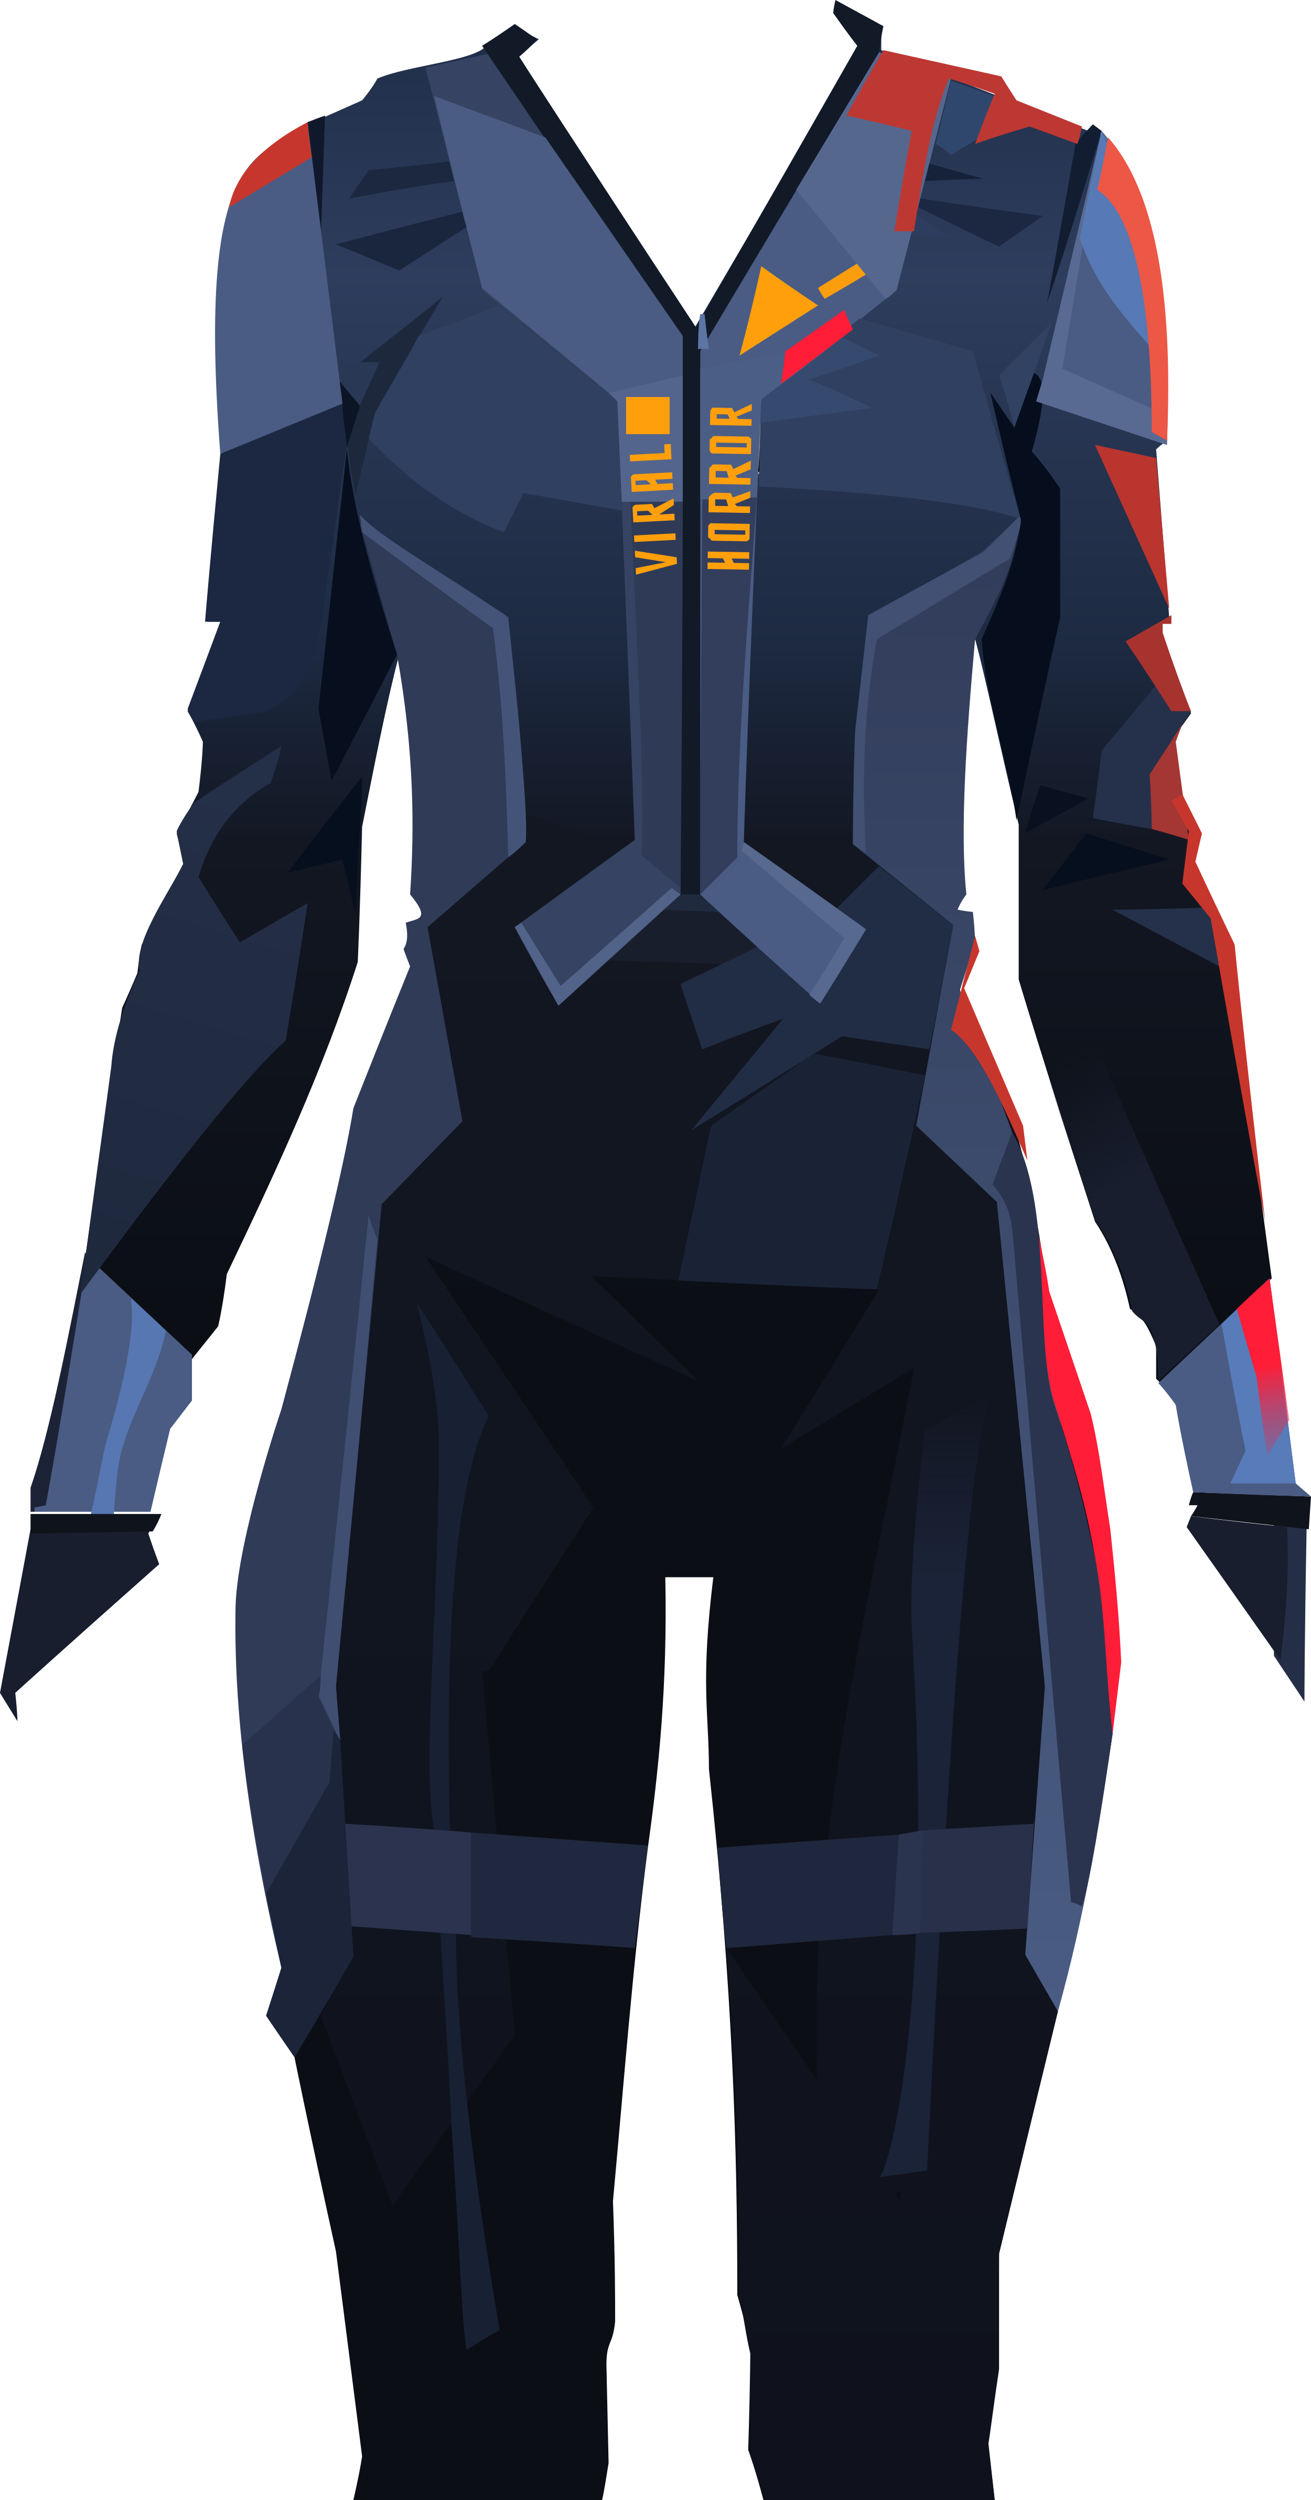<?xml version="1.0" encoding="UTF-8" standalone="no"?>
<svg
   width="601"
   height="1146"
   viewBox="0 0 601 1146"
   version="1.1"
   id="svg139"
   sodipodi:docname="cb-layer-0163.svg"
   xmlns:inkscape="http://www.inkscape.org/namespaces/inkscape"
   xmlns:sodipodi="http://sodipodi.sourceforge.net/DTD/sodipodi-0.dtd"
   xmlns="http://www.w3.org/2000/svg"
   xmlns:svg="http://www.w3.org/2000/svg">
  <sodipodi:namedview
     id="namedview141"
     pagecolor="#ffffff"
     bordercolor="#666666"
     borderopacity="1.0"
     inkscape:pageshadow="2"
     inkscape:pageopacity="0.0"
     inkscape:pagecheckerboard="0" />
  <defs
     id="defs45">
    <linearGradient
       x1="451.194"
       y1="8.582"
       x2="451.194"
       y2="789.917"
       id="id-35239"
       gradientTransform="scale(0.689,1.451)"
       gradientUnits="userSpaceOnUse">
      <stop
         stop-color="#1F2E48"
         offset="0%"
         id="stop2" />
      <stop
         stop-color="#2E3D5D"
         offset="10%"
         id="stop4" />
      <stop
         stop-color="#1D2A42"
         offset="25%"
         id="stop6" />
      <stop
         stop-color="#121722"
         offset="33%"
         id="stop8" />
      <stop
         stop-color="#0B0E15"
         offset="52%"
         id="stop10" />
      <stop
         stop-color="#0B0E15"
         offset="100%"
         id="stop12" />
    </linearGradient>
    <linearGradient
       x1="477.88"
       y1="246.648"
       x2="477.88"
       y2="757.798"
       id="id-35240"
       gradientTransform="scale(0.661,1.512)"
       gradientUnits="userSpaceOnUse">
      <stop
         stop-color="#121722"
         offset="0%"
         id="stop15" />
      <stop
         stop-color="#0F121C"
         offset="100%"
         id="stop17" />
    </linearGradient>
    <linearGradient
       x1="1080.853"
       y1="98.782"
       x2="1080.853"
       y2="384.29"
       id="id-35241"
       gradientTransform="scale(0.417,2.399)"
       gradientUnits="userSpaceOnUse">
      <stop
         stop-color="#313C59"
         offset="0%"
         id="stop20" />
      <stop
         stop-color="#4A5C83"
         offset="100%"
         id="stop22" />
    </linearGradient>
    <linearGradient
       x1="1063.691"
       y1="341.023"
       x2="1065.014"
       y2="363.069"
       id="id-35242"
       gradientTransform="scale(0.544,1.837)"
       gradientUnits="userSpaceOnUse">
      <stop
         stop-color="#FF1D37"
         offset="0%"
         id="stop25" />
      <stop
         stop-color="#C43E64"
         offset="100%"
         stop-opacity="0.331"
         id="stop27" />
    </linearGradient>
    <linearGradient
       x1="1128.79"
       y1="242.474"
       x2="1128.79"
       y2="273.943"
       id="id-35243"
       gradientTransform="scale(0.38,2.631)"
       gradientUnits="userSpaceOnUse">
      <stop
         stop-color="#1A2338"
         offset="0%"
         stop-opacity="0"
         id="stop30" />
      <stop
         stop-color="#1A2337"
         offset="100%"
         id="stop32" />
    </linearGradient>
    <linearGradient
       x1="143.111"
       y1="229.838"
       x2="125.339"
       y2="372.017"
       id="id-35244"
       gradientTransform="scale(0.644,1.554)"
       gradientUnits="userSpaceOnUse">
      <stop
         stop-color="#242F48"
         offset="0%"
         id="stop35" />
      <stop
         stop-color="#1F293E"
         offset="100%"
         id="stop37" />
    </linearGradient>
    <linearGradient
       x1="794.281"
       y1="304.954"
       x2="805.15"
       y2="348.432"
       id="id-35245"
       gradientTransform="scale(0.646,1.548)"
       gradientUnits="userSpaceOnUse">
      <stop
         stop-color="#181E2E"
         offset="0%"
         stop-opacity="0"
         id="stop40" />
      <stop
         stop-color="#181E2E"
         offset="100%"
         id="stop42" />
    </linearGradient>
  </defs>
  <g
     id="id-35246">
    <path
       d="m 456,1146 c -70,0 -106,0 -106,0 -4,-15 -7,-23 -7,-23 1,-32 1,-49 1,-49 -4,-15 -6,-22 -6,-22 0,-66 -2,-140 -13,-241 0,-26 -4,-39 2,-88 -14,0 -22,0 -22,0 1,50 -3,88 -8,124 -7,54 -11,108 -16,162 1,27 1,45 1,55 -1,11 -4,9 -4,20 l 1,45 c -1,6 -2,13 -3,17 -76,0 -114,0 -114,0 3,-13 4,-20 4,-20 -8,-63 -12,-94 -12,-94 -13,-59 -19,-89 -19,-89 -14,-95 -21,-157 -23,-186 4,-67 42,-182 52,-245 18,-46 27,-69 27,-69 6,-35 9,-75 -8,-143 -6,23 -11,49 -17,79 -1,42 -2,62 -2,62 -16,50 -38,97 -60,143 -2,16 -4,24 -4,24 -8,10 -12,15 -12,15 C 55,592 39,577 39,577 50,501 56,462 56,462 c 5,-11 7,-16 7,-16 1,-9 2,-13 2,-13 13,-25 19,-37 19,-37 -2,-10 -3,-14 -3,-14 7,-13 10,-19 10,-19 2,-16 2,-23 2,-23 -4,-9 -7,-14 -7,-14 10,-27 15,-41 15,-41 -4,0 -6,0 -6,0 4,-52 7,-78 7,-78 -4,-62 -8,-125 37,-149 18,-8 27,-12 27,-12 5,-6 7,-10 7,-10 14,-6 44,-8 50,-15 8,-6 12,-9 12,-9 8,4 12,6 12,6 -6,5 -9,8 -9,8 53,84 80,125 80,125 C 369,64 394,21 394,21 386,11 382,6 382,6 c 1,-3 1,-5 1,-5 14,7 21,11 21,11 0,7 0,11 0,11 63,25 95,37 95,37 1,-1 2,-2 2,-2 33,33 33,89 34,144 -3,2 -5,4 -5,4 4,51 6,77 6,77 -3,2 -5,3 -5,3 10,27 15,41 15,41 -5,7 -8,11 -8,11 1,18 2,27 2,27 5,11 8,17 8,17 -1,10 -1,15 -1,15 10,24 16,36 16,36 13,102 20,153 20,153 -34,32 -51,48 -51,48 -1,-1 -2,-2 -2,-2 0,-10 0,-15 0,-15 -3,-7 -6,-14 -12,-17 -3,-14 -8,-28 -16,-40 -24,-74 -35,-111 -35,-111 0,-47 0,-71 0,-71 -8,-33 -16,-71 -20,-85 -4,19 -7,57 -10,124 -2,43 15,71 29,102 8,29 11,50 14,71 20,76 35,148 30,205 -12,77 -33,158 -52,238 0,30 -1,58 -5,86 z"
       fill="url(#id-35239)"
       id="id-35247"
       style="fill:url(#id-35239)" />
    <path
       d="m 453,1068 c -22,-2 -33,-2 -33,-2 -7,-19 -9,-40 -7,-62 -9,5 -19,11 -31,25 -24,-149 13,-273 37,-402 -41,25 -61,37 -61,37 30,-48 45,-73 45,-73 -88,-4 -132,-6 -132,-6 33,32 49,48 49,48 -84,-38 -125,-57 -125,-57 51,76 77,115 77,115 -32,50 -48,75 -48,75 -2,0 -3,0 -3,0 10,111 15,167 15,167 -38,52 -56,78 -56,78 -22,-58 -33,-87 -33,-87 10,-18 15,-27 15,-27 -6,-83 -8,-124 -8,-124 14,-147 21,-221 21,-221 25,-25 37,-38 37,-38 -11,-60 -16,-89 -16,-89 30,-26 45,-39 45,-39 0,-8 0,-13 0,-13 46,16 69,24 69,24 54,-7 81,-10 81,-10 30,25 46,37 46,37 -11,61 -17,92 -17,92 25,23 37,35 37,35 14,148 22,222 22,222 -6,82 -9,123 -9,123 10,17 15,26 15,26 -18,74 -27,111 -27,111 0,35 0,53 0,53 -2,13 -4,29 -5,35 l 3,25 c -70,0 -105,0 -105,0 -5,-14 -7,-22 -7,-22 0,-30 0,-45 0,-45 -2,-8 -3,-17 -5,-26 0,-48 -1,-100 -6,-160"
       fill="url(#id-35240)"
       id="id-35248"
       style="fill:url(#id-35240)" />
    <path
       d="m 307,404 c 17,0 25,0 25,0 12,15 18,22 18,22 -19,1 -39,-1 -64,-6 14,-10 21,-16 21,-16 z"
       fill="#1f2a3e"
       id="id-35249" />
    <path
       d="m 272,440 c 64,2 96,3 96,3 -12,-16 -18,-24 -18,-24 l -67,-3 c -7,16 -11,24 -11,24 z"
       fill="#191e2d"
       id="id-35250" />
    <path
       d="m 195,31 32,-7 c 58,87 86,130 86,130 -1,171 -1,256 -1,256 -37,34 -56,51 -56,51 -14,-24 -20,-36 -20,-36 37,-27 55,-40 55,-40 -5,-134 -8,-201 -8,-201 L 221,133 C 204,65 195,31 195,31 Z"
       fill="#364362"
       id="id-35251" />
    <path
       d="m 135,943 c -9,-13 -13,-19 -13,-19 5,-15 7,-22 7,-22 -15,-63 -22,-118 -21,-166 1,-31 21,-90 21,-90 18,-67 29,-113 33,-138 17,-43 26,-65 26,-65 -2,-5 -3,-8 -3,-8 2,-3 2,-7 1,-12 5,-2 12,-1 2,-13 2,-30 2,-65 -6,-110 -6,-20 -11,-40 -17,-60 l 67,42 c 5,32 8,66 9,104 l -45,39 16,89 -37,38 -21,221 8,124 c -18,31 -27,46 -27,46 z"
       fill="#303b58"
       id="id-35252" />
    <path
       d="m 485,922 -15,-26 9,-123 -22,-222 -37,-35 17,-92 c -31,-25 -46,-37 -46,-37 0,-33 1,-50 1,-50 4,-37 7,-55 7,-55 34,-19 51,-29 51,-29 12,-11 17,-16 17,-16 -1,23 -11,39 -20,56 -4,45 -7,87 -4,117 -3,4 -4,7 -4,7 5,1 7,1 7,1 1,9 1,14 1,14 l -7,22 24,65 46,276 c -6,42 -13,84 -25,127 z"
       fill="url(#id-35241)"
       id="id-35253"
       style="fill:url(#id-35241)" />
    <path
       d="m 426,481 c -27,-4 -40,-6 -40,-6 -46,29 -69,43 -69,43 28,-34 42,-51 42,-51 -25,9 -37,14 -37,14 -7,-20 -10,-30 -10,-30 l 71,-34 20,-20 34,27 c -7,38 -11,57 -11,57 z"
       fill="#212d45"
       id="id-35254" />
    <path
       d="m 403,24 33,12 -25,97 c -41,33 -62,50 -62,50 -6,135 -8,203 -8,203 37,26 56,40 56,40 -14,23 -21,34 -21,34 -37,-33 -55,-50 -55,-50 V 161 Z"
       fill="#4a5c83"
       id="id-35255" />
    <path
       d="m 405,121 c -18,11 -27,16 -27,16 -2,-3 -3,-5 -3,-5 l 24,-15 c 4,3 6,4 6,4 z"
       fill="#fc9d0e"
       id="id-35256" />
    <path
       d="m 349,122 c -6,27 -10,41 -10,41 l 36,-23 c -18,-12 -26,-18 -26,-18 z"
       fill="#ff9f0c"
       id="id-35257" />
    <path
       d="m 297,163 c -21,-9 -31,-13 -31,-13 l 28,-27 c 2,27 3,40 3,40 z"
       fill="#ff9f0c"
       id="id-35258" />
    <path
       d="m 263,139 c -3,4 -5,5 -5,5 -20,-12 -31,-18 -31,-18 l 8,-2 c 19,10 28,15 28,15 z"
       fill="#ff9f0d"
       id="id-35259" />
    <path
       d="m 71,697 c -2,4 -3,6 -3,6 3,9 5,14 5,14 -44,39 -66,59 -66,59 1,9 1,13 1,13 -5,-8 -8,-13 -8,-13 l 14,-75 c 38,-3 57,-4 57,-4 z"
       fill="#181e2e"
       id="id-35260" />
    <path
       d="m 69,693 c -35,0 -53,0 -53,0 0,-2 0,-3 0,-3 16,-76 24,-114 24,-114 32,30 48,45 48,45 0,14 0,21 0,21 l -10,13 c -6,25 -9,38 -9,38 z"
       fill="#4a5c83"
       id="id-35261" />
    <path
       d="m 52,697 c -7,0 -11,0 -11,0 4,-17 6,-30 8,-37 9,-30 13,-52 11,-65 11,10 16,15 16,15 -3,17 -15,37 -19,51 -3,8 -4,20 -5,36 z"
       fill="#5677b2"
       id="id-35262" />
    <path
       d="m 21,690 -5,1 v 2 c -1,0 -2,0 -2,0 0,-7 0,-11 0,-11 9,-26 17,-68 25,-108 l 1,2 C 28,652 21,690 21,690 Z"
       fill="#1c2336"
       id="id-35263" />
    <path
       d="m 74,694 c -2,5 -4,8 -4,8 l -56,1 v -9 c 40,0 60,0 60,0 z"
       fill="#0f131c"
       id="id-35264" />
    <path
       d="m 599,700 c -1,53 -1,80 -1,80 l -14,-21 v -60 c 10,1 15,1 15,1 z"
       fill="#242f47"
       id="id-35265" />
    <path
       d="m 587,761 c 3,-23 4,-44 3,-61 -29,-3 -44,-5 -44,-5 l -2,5 c 29,41 43,61 43,61 z"
       fill="#181e2e"
       id="id-35266" />
    <path
       d="m 600,701 c -36,-4 -54,-6 -54,-6 2,-3 3,-5 3,-5 -3,0 -4,0 -4,0 1,-4 2,-6 2,-6 l 54,2 z"
       fill="#0f131c"
       id="id-35267" />
    <path
       d="m 601,686 c -36,-1 -54,-2 -54,-2 -6,-27 -8,-40 -8,-40 -5,-7 -8,-10 -8,-10 34,-32 51,-48 51,-48 l 12,94 z"
       fill="#4a5c83"
       id="id-35268" />
    <path
       d="m 560,607 c 7,39 11,58 11,58 l -7,15 h 30 l -12,-94 c -15,14 -22,21 -22,21 z"
       fill="#587bb9"
       id="id-35269" />
    <path
       d="m 567,600 c 6,21 9,31 9,31 3,24 5,36 5,36 l 10,-16 -9,-65 c -10,9 -15,14 -15,14 z"
       fill="url(#id-35242)"
       id="id-35270"
       style="fill:url(#id-35242)" />
    <path
       d="m 291,893 c 4,-31 6,-47 6,-47 -54,-4 -81,-6 -81,-6 v 48 c 50,3 75,5 75,5 z"
       fill="#1f283e"
       id="id-35271" />
    <path
       d="m 214,1077 c 10,-6 15,-9 15,-9 -14,-83 -20,-143 -20,-181 -1,-16 -2,-24 -2,-24 -4,-110 1,-181 17,-214 -22,-35 -33,-52 -33,-52 5,20 9,39 10,58 1,77 -8,151 -2,184 4,66 7,111 8,135 4,61 5,96 7,103 z"
       fill="#182133"
       id="id-35272" />
    <path
       d="m 216,840 c -38,-3 -58,-4 -58,-4 2,31 3,47 3,47 l 55,4 c 0,-31 0,-47 0,-47 z"
       fill="#2b334f"
       id="id-35273" />
    <path
       d="m 329,847 c 2,31 4,46 4,46 51,-4 76,-6 76,-6 l 3,-46 c -56,4 -83,6 -83,6 z"
       fill="#1e273d"
       id="id-35274" />
    <path
       d="m 455,638 c -21,12 -31,18 -31,18 -5,42 -7,73 -6,91 11,179 -12,252 -15,251 l 22,-3 c 11,-223 21,-343 30,-357 z"
       fill="url(#id-35243)"
       id="id-35275"
       style="fill:url(#id-35243)" />
    <path
       d="m 409,887 c 9,0 13,-1 13,-1 l 1,-47 -11,2 c -2,31 -3,46 -3,46 z"
       fill="#2b344f"
       id="id-35276" />
    <path
       d="m 422,886 c 32,-1 49,-2 49,-2 l 3,-48 -51,3 c -1,32 -1,47 -1,47 z"
       fill="#28304a"
       id="id-35277" />
    <path
       d="m 236,425 20,36 c 37,-34 56,-51 56,-51 -3,-2 -4,-3 -4,-3 -34,30 -51,45 -51,45 l -18,-29 z"
       fill="#526389"
       id="id-35278" />
    <path
       d="m 376,460 c -3,-2 -5,-4 -5,-4 11,-17 16,-26 16,-26 l -47,-40 1,-4 56,40 c -14,23 -21,34 -21,34 z"
       fill="#57698f"
       id="id-35279" />
    <path
       d="m 173,568 c -3,-7 -4,-11 -4,-11 -15,147 -23,220 -23,220 l 10,21 -2,-25 c 13,-136 19,-205 19,-205 z"
       fill="#3f4e71"
       id="id-35280" />
    <path
       d="m 151,817 c -19,34 -29,51 -29,51 -5,-27 -9,-50 -11,-68 l 36,-32 c 0,7 -1,10 -1,10 l 7,15 c -1,16 -2,24 -2,24 z"
       fill="#29324c"
       id="id-35281" />
    <polygon
       points="129,902 122,868 151,817 153,793 156,798 162,897 135,943 122,924 "
       fill="#1b2438"
       id="id-35282" />
    <path
       d="m 241,386 c -5,5 -8,7 -8,7 -1,-34 -2,-67 -7,-105 -40,-29 -60,-44 -60,-44 l -1,-8 c 10,11 36,25 68,47 6,57 9,92 8,103 z"
       fill="#445479"
       id="id-35283" />
    <path
       d="m 141,56 c 5,-2 8,-3 8,-3 l -2,58 c -4,-36 -6,-55 -6,-55 z"
       fill="#10192c"
       id="id-35284" />
    <path
       d="m 155,174 c 32,-25 48,-38 48,-38 -21,35 -31,53 -31,53 l -9,38 c -4,-21 -6,-39 -8,-53 z"
       fill="#1d283d"
       id="id-35285" />
    <path
       d="m 155,166 c 12,0 19,0 19,0 -6,13 -9,20 -9,20 l -10,-12 c 0,-5 0,-8 0,-8 z"
       fill="#293854"
       id="id-35286" />
    <path
       d="m 159,205 6,-19 -10,-12 c 1,11 3,21 4,31 z"
       fill="#0c1525"
       id="id-35287" />
    <path
       d="m 229,140 -37,14 c -13,24 -20,35 -20,35 -2,8 -3,12 -3,12 18,19 38,34 62,43 6,-12 9,-18 9,-18 l 45,8 -2,-50 c -36,-29 -54,-44 -54,-44 z"
       fill="#304060"
       id="id-35288" />
    <path
       d="m 347,217 c 54,-13 81,-20 81,-20 l -64,-25 -15,11 c -1,23 -2,34 -2,34 z"
       stroke="#979797"
       id="id-35289" />
    <path
       d="m 348,223 c 60,3 100,8 120,15 -15,-51 -22,-77 -22,-77 l -52,-15 -45,37 c -1,27 -1,40 -1,40 z"
       fill="#304060"
       id="id-35290" />
    <path
       d="m 348,194 c 35,-5 52,-7 52,-7 -19,-9 -29,-13 -29,-13 21,-7 32,-11 32,-11 l -18,-9 -36,29 c -1,7 -1,11 -1,11 z"
       fill="#36496e"
       id="id-35291" />
    <path
       d="m 465,196 c -4,-16 -7,-24 -7,-24 l 24,-24 c -11,32 -17,48 -17,48 z"
       fill="#314263"
       id="id-35292" />
    <path
       d="m 458,113 c 13,-9 20,-14 20,-14 -37,-5 -56,-8 -56,-8 l -1,4 c 24,12 37,18 37,18 z"
       fill="#1c2842"
       id="id-35293" />
    <path
       d="m 424,83 c 18,-1 27,-1 27,-1 l -25,-7 c -1,5 -2,8 -2,8 z"
       fill="#152239"
       id="id-35294" />
    <path
       d="M 436,71 471,50 C 448,41 436,37 436,37 l -7,29 c 5,3 7,5 7,5 z"
       fill="#30476d"
       id="id-35295" />
    <path
       d="m 420,98 c 10,7 15,11 15,11 l -17,-2 c 1,-6 2,-9 2,-9 z"
       fill="#2c3d5f"
       id="id-35296" />
    <path
       d="m 480,139 c 9,-49 13,-73 13,-73 5,-6 8,-9 8,-9 l 4,3 c -16,53 -25,79 -25,79 z"
       fill="#121d32"
       id="id-35297" />
    <path
       d="m 476,566 c 4,18 5,26 5,26 l 19,56 c 4,16 6,34 9,53 2,19 4,39 5,61 l -4,33 c -3,-27 -4,-53 -8,-81 -4,-24 -11,-47 -19,-72 -4,-14 -6,-40 -7,-76 z"
       fill="#ff1d37"
       id="id-35298" />
    <path
       d="m 154,112 c 38,-10 58,-15 58,-15 1,5 2,7 2,7 l -31,20 c -19,-8 -29,-12 -29,-12 z"
       fill="#1a263e"
       id="id-35299" />
    <path
       d="m 169,78 -9,13 c 32,-6 48,-8 48,-8 l -2,-9 c -25,3 -37,4 -37,4 z"
       fill="#1b2840"
       id="id-35300" />
    <path
       d="m 382,6 c 7,10 11,15 11,15 -49,86 -74,129 -74,129 C 265,68 238,26 238,26 c 6,-5 8,-8 8,-8 -7,-5 -10,-7 -10,-7 -10,7 -15,10 -15,10 l 91,134 v 255 h 9 V 161 c 54,-91 82,-137 82,-137 1,-8 2,-12 2,-12 L 383,0 c -1,4 -1,6 -1,6 z"
       fill="#121a28"
       id="id-35301" />
    <path
       d="m 325,160 c -3,0 -5,0 -5,0 0,-11 1,-16 1,-16 h 2 c 1,10 2,16 2,16 z"
       fill="#5d75a4"
       id="id-35302" />
    <path
       d="m 37,593 c 45,-61 76,-100 94,-116 7,-42 10,-63 10,-63 -21,12 -31,18 -31,18 -13,-20 -19,-30 -19,-30 6,-20 17,-34 33,-43 4,-11 5,-17 5,-17 -27,17 -40,26 -40,26 -6,8 -8,13 -8,13 2,10 3,15 3,15 -7,14 -23,36 -20,49 -7,15 -12,30 -13,44 -4,30 -9,65 -14,104 z"
       fill="url(#id-35244)"
       id="id-35303"
       style="fill:url(#id-35244)" />
    <path
       d="m 163,419 c 1,-26 2,-39 2,-39 1,-16 1,-24 1,-24 -23,29 -34,44 -34,44 l 25,-6 c 4,17 6,25 6,25 z"
       fill="#060f1e"
       id="id-35304" />
    <path
       d="m 152,358 c -4,-22 -6,-33 -6,-33 l 13,-119 c 2,17 5,38 23,94 -20,39 -30,58 -30,58 z"
       fill="#070f1e"
       id="id-35305" />
    <path
       d="m 89,331 c 19,-3 28,-4 28,-4 16,-3 26,-17 30,-40 8,-55 12,-83 12,-83 -2,-13 -2,-19 -2,-19 -38,16 -56,23 -56,23 -5,52 -7,77 -7,77 5,0 7,0 7,0 l -15,40 c 2,4 3,6 3,6 z"
       fill="#1c2841"
       id="id-35306" />
    <path
       d="m 157,185 -56,23 C 90,65 119,74 141,56 Z"
       fill="#4a5c83"
       id="id-35307" />
    <path
       d="m 143,72 -38,23 c 3,-15 15,-28 36,-39 1,11 2,16 2,16 z"
       fill="#c7362d"
       id="id-35308" />
    <path
       d="m 199,44 51,19 63,91 v 18 l -34,8 -58,-48 C 206,74 199,44 199,44 Z"
       fill="#4a5c83"
       id="id-35309" />
    <path
       d="m 454,180 c 9,39 14,58 14,58 -2,19 -10,37 -18,55 2,28 12,55 16,83 13,-62 20,-93 20,-93 0,-40 0,-59 0,-59 -8,-12 -13,-17 -13,-17 7,-24 6,-34 1,-36 l -9,25 z"
       fill="#060e1d"
       id="id-35310" />
    <path
       d="m 481,496 c 5,-33 7,-50 7,-50 47,108 71,161 71,161 -18,17 -28,26 -28,26 0,-10 -1,-15 -1,-15 -3,-14 -6,-11 -11,-17 -3,-16 -9,-30 -17,-42 -14,-42 -21,-63 -21,-63 z"
       fill="url(#id-35245)"
       id="id-35311"
       style="fill:url(#id-35245)" />
    <path
       d="m 554,416 c -29,1 -44,1 -44,1 l 49,26 c -3,-18 -5,-27 -5,-27 z"
       fill="#25314a"
       id="id-35312" />
    <path
       d="m 478,408 c 13,-17 20,-26 20,-26 l 38,12 c -38,9 -58,14 -58,14 z"
       fill="#060f1e"
       id="id-35313" />
    <path
       d="m 470,382 c 4,-15 7,-22 7,-22 l 22,6 c -20,11 -29,16 -29,16 z"
       fill="#091121"
       id="id-35314" />
    <path
       d="m 528,380 c -18,-3 -27,-5 -27,-5 3,-21 4,-31 4,-31 17,-20 25,-30 25,-30 10,8 16,12 16,12 l -19,29 c 1,16 1,25 1,25 z"
       fill="#25314b"
       id="id-35315" />
    <path
       d="m 535,204 -60,-20 3,-10 27,-114 c 23,26 32,74 30,144 z"
       fill="#586a91"
       id="id-35316" />
    <path
       d="M 532,189 487,169 505,60 c 21,43 30,86 27,129 z"
       fill="#4a5c83"
       id="id-35317" />
    <path
       d="m 530,162 c -14,-16 -28,-31 -35,-53 l 10,-49 c 19,41 27,75 25,102 z"
       fill="#5779b5"
       id="id-35318" />
    <path
       d="m 508,63 c -3,16 -5,24 -5,24 16,10 25,47 25,111 l 7,4 C 538,133 529,87 508,63 Z"
       fill="#ed5746"
       id="id-35319" />
    <path
       d="m 530,210 c -18,-4 -28,-6 -28,-6 l 34,75 c -4,-46 -6,-69 -6,-69 z"
       fill="#ba352e"
       id="id-35320" />
    <path
       d="m 546,326 c -6,0 -9,0 -9,0 -14,-22 -21,-32 -21,-32 14,-8 21,-12 21,-12 0,3 0,4 0,4 -3,0 -4,0 -4,0 v 4 c 8,24 13,36 13,36 z"
       fill="#a7332f"
       id="id-35321" />
    <path
       d="m 542,332 -15,23 c 1,16 1,25 1,25 11,3 17,5 17,5 l -6,-45 z"
       fill="#a43634"
       id="id-35322" />
    <path
       d="m 542,364 c -3,2 -5,3 -5,3 5,9 8,14 8,14 -2,16 -3,24 -3,24 9,11 13,16 13,16 16,92 25,139 25,139 -10,-85 -14,-127 -14,-127 -12,-25 -18,-38 -18,-38 l 3,-13 c -6,-12 -9,-18 -9,-18 z"
       fill="#c7362d"
       id="id-35323" />
    <path
       d="m 402,591 c 15,-65 22,-98 22,-98 -34,-7 -51,-10 -51,-10 -31,22 -47,33 -47,33 l -15,71 c 61,3 91,4 91,4 z"
       fill="#1a2336"
       id="id-35324" />
    <path
       d="m 496,874 c -3,-2 -5,-2 -5,-2 -18,-206 -27,-309 -27,-309 -1,-6 -2,-12 -9,-20 6,-16 9,-24 9,-24 19,33 10,93 19,124 8,23 14,47 19,71 5,25 5,58 8,81 -6,40 -10,66 -14,79 z"
       fill="#2b344f"
       id="id-35325" />
    <path
       d="m 313,229 c -16,0 -24,1 -24,1 3,66 7,139 5,162 l 18,15 c 1,-119 1,-178 1,-178 z"
       fill="#2f3a57"
       id="id-35326" />
    <path
       d="m 406,137 -41,-50 38,-63 33,12 -25,97 c -3,3 -5,4 -5,4 z"
       fill="#56678e"
       id="id-35327" />
    <polygon
       points="283,184 285,230 313,230 313,172 279,180 "
       fill="#53658c"
       id="id-35328" />
    <path
       d="m 321,229 26,-1 2,-45 c 23,-17 34,-26 34,-26 l -62,12 c 0,40 0,60 0,60 z"
       fill="#4b5e85"
       id="id-35329" />
    <path
       d="m 321,410 17,-17 c 0,-54 5,-110 9,-165 l -25,1 c -1,121 -1,181 -1,181 z"
       fill="#333e5d"
       id="id-35330" />
    <path
       d="m 387,142 c -18,13 -27,19 -27,19 -1,10 -2,15 -2,15 l 33,-25 c -3,-6 -4,-9 -4,-9 z"
       fill="#ff1d37"
       id="id-35331" />
    <path
       d="m 447,66 c 6,-16 9,-23 9,-23 -14,-5 -21,-7 -21,-7 -8,19 -12,44 -16,70 -6,0 -9,0 -9,0 5,-31 8,-46 8,-46 -20,-5 -30,-7 -30,-7 11,-20 17,-30 17,-30 36,8 54,12 54,12 5,8 7,11 7,11 20,8 30,12 30,12 -1,5 -2,8 -2,8 l -22,-8 c -17,5 -25,8 -25,8 z"
       fill="#bd3833"
       id="id-35332" />
    <path
       d="m 467,237 c -10,10 -16,16 -16,16 -35,19 -53,29 -53,29 -4,36 -6,53 -6,53 -1,35 -1,52 -1,52 4,3 6,4 6,4 -2,-33 -1,-66 5,-98 l 61,-37 c 5,-13 6,-19 4,-19 z"
       fill="#415073"
       id="id-35333" />
    <path
       d="m 447,429 -11,43 c 13,9 24,35 35,60 l -2,-16 -27,-63 7,-17 z"
       fill="#c7362d"
       id="id-35334" />
    <path
       d="m 276,243 h -3 l -4,-19 h 3 l 2,14 3,-14 h 3 z m 8,0 v -19 h 3 v 19 z m 16,0 -4,-7 v 0 7 h -3 v -19 h 6 c 0,0 1,0 1,0 1,1 1,1 1,2 v 7 l -2,1 4,9 z m -2,-12 v -5 h -2 v 7 z m 9,12 v -17 c 0,-1 0,-1 0,-2 1,0 1,0 2,0 h 4 c 0,0 1,0 1,0 1,1 1,1 1,2 v 17 h -3 v -8 l -2,1 v 7 z m 3,-10 2,-2 v -5 h -2 z m 11,10 v -19 h 3 v 16 h 4 v 3 z"
       transform="rotate(-93,299,233)"
       fill="#ff9f0c"
       id="id-35335" />
    <path
       d="m 302,224 -2,1 v 7 h -3 v -19 h 3 v 8 l 2,-1 v -7 h 3 v 19 h -3 z m 16,-8 v 14 c 0,1 0,1 0,2 -1,0 -1,0 -2,0 h -4 c 0,0 -1,0 -1,0 -1,-1 -1,-1 -1,-2 v -14 c 0,-1 0,-2 1,-2 0,-1 1,-1 1,-1 h 4 c 1,0 1,0 2,1 0,0 0,1 0,2 z m -3,14 v -14 h -2 v 14 z m 15,2 -3,-7 -1,1 v 6 h -3 v -19 h 6 c 1,0 1,0 2,1 0,0 1,1 1,2 v 7 l -2,1 3,8 z m -1,-11 v -5 h -3 v 6 z m 14,11 -3,-7 -1,1 v 6 h -3 v -19 h 6 c 1,0 2,0 2,1 1,0 1,1 1,2 v 7 l -2,1 4,8 z m -1,-11 v -5 h -3 v 6 z m 16,-5 v 14 c 0,1 0,1 -1,2 0,0 -1,0 -1,0 h -4 c -1,0 -1,0 -2,0 0,-1 0,-1 0,-2 v -14 c 0,-1 0,-2 0,-2 1,-1 1,-1 2,-1 h 4 c 0,0 1,0 1,1 1,0 1,1 1,2 z m -3,14 v -14 h -2 v 14 z m 15,2 -3,-7 -1,1 v 6 h -3 v -19 h 6 c 0,0 1,0 2,1 0,0 0,1 0,2 v 7 l -2,1 4,8 z m -2,-11 v -5 h -2 v 6 z"
       transform="rotate(-89,335,223)"
       fill="#ff9f0c"
       id="id-35336" />
    <polygon
       points="287,182 287,199 307,199 307,182 "
       fill="#ff9f0c"
       id="id-35337" />
  </g>
</svg>
